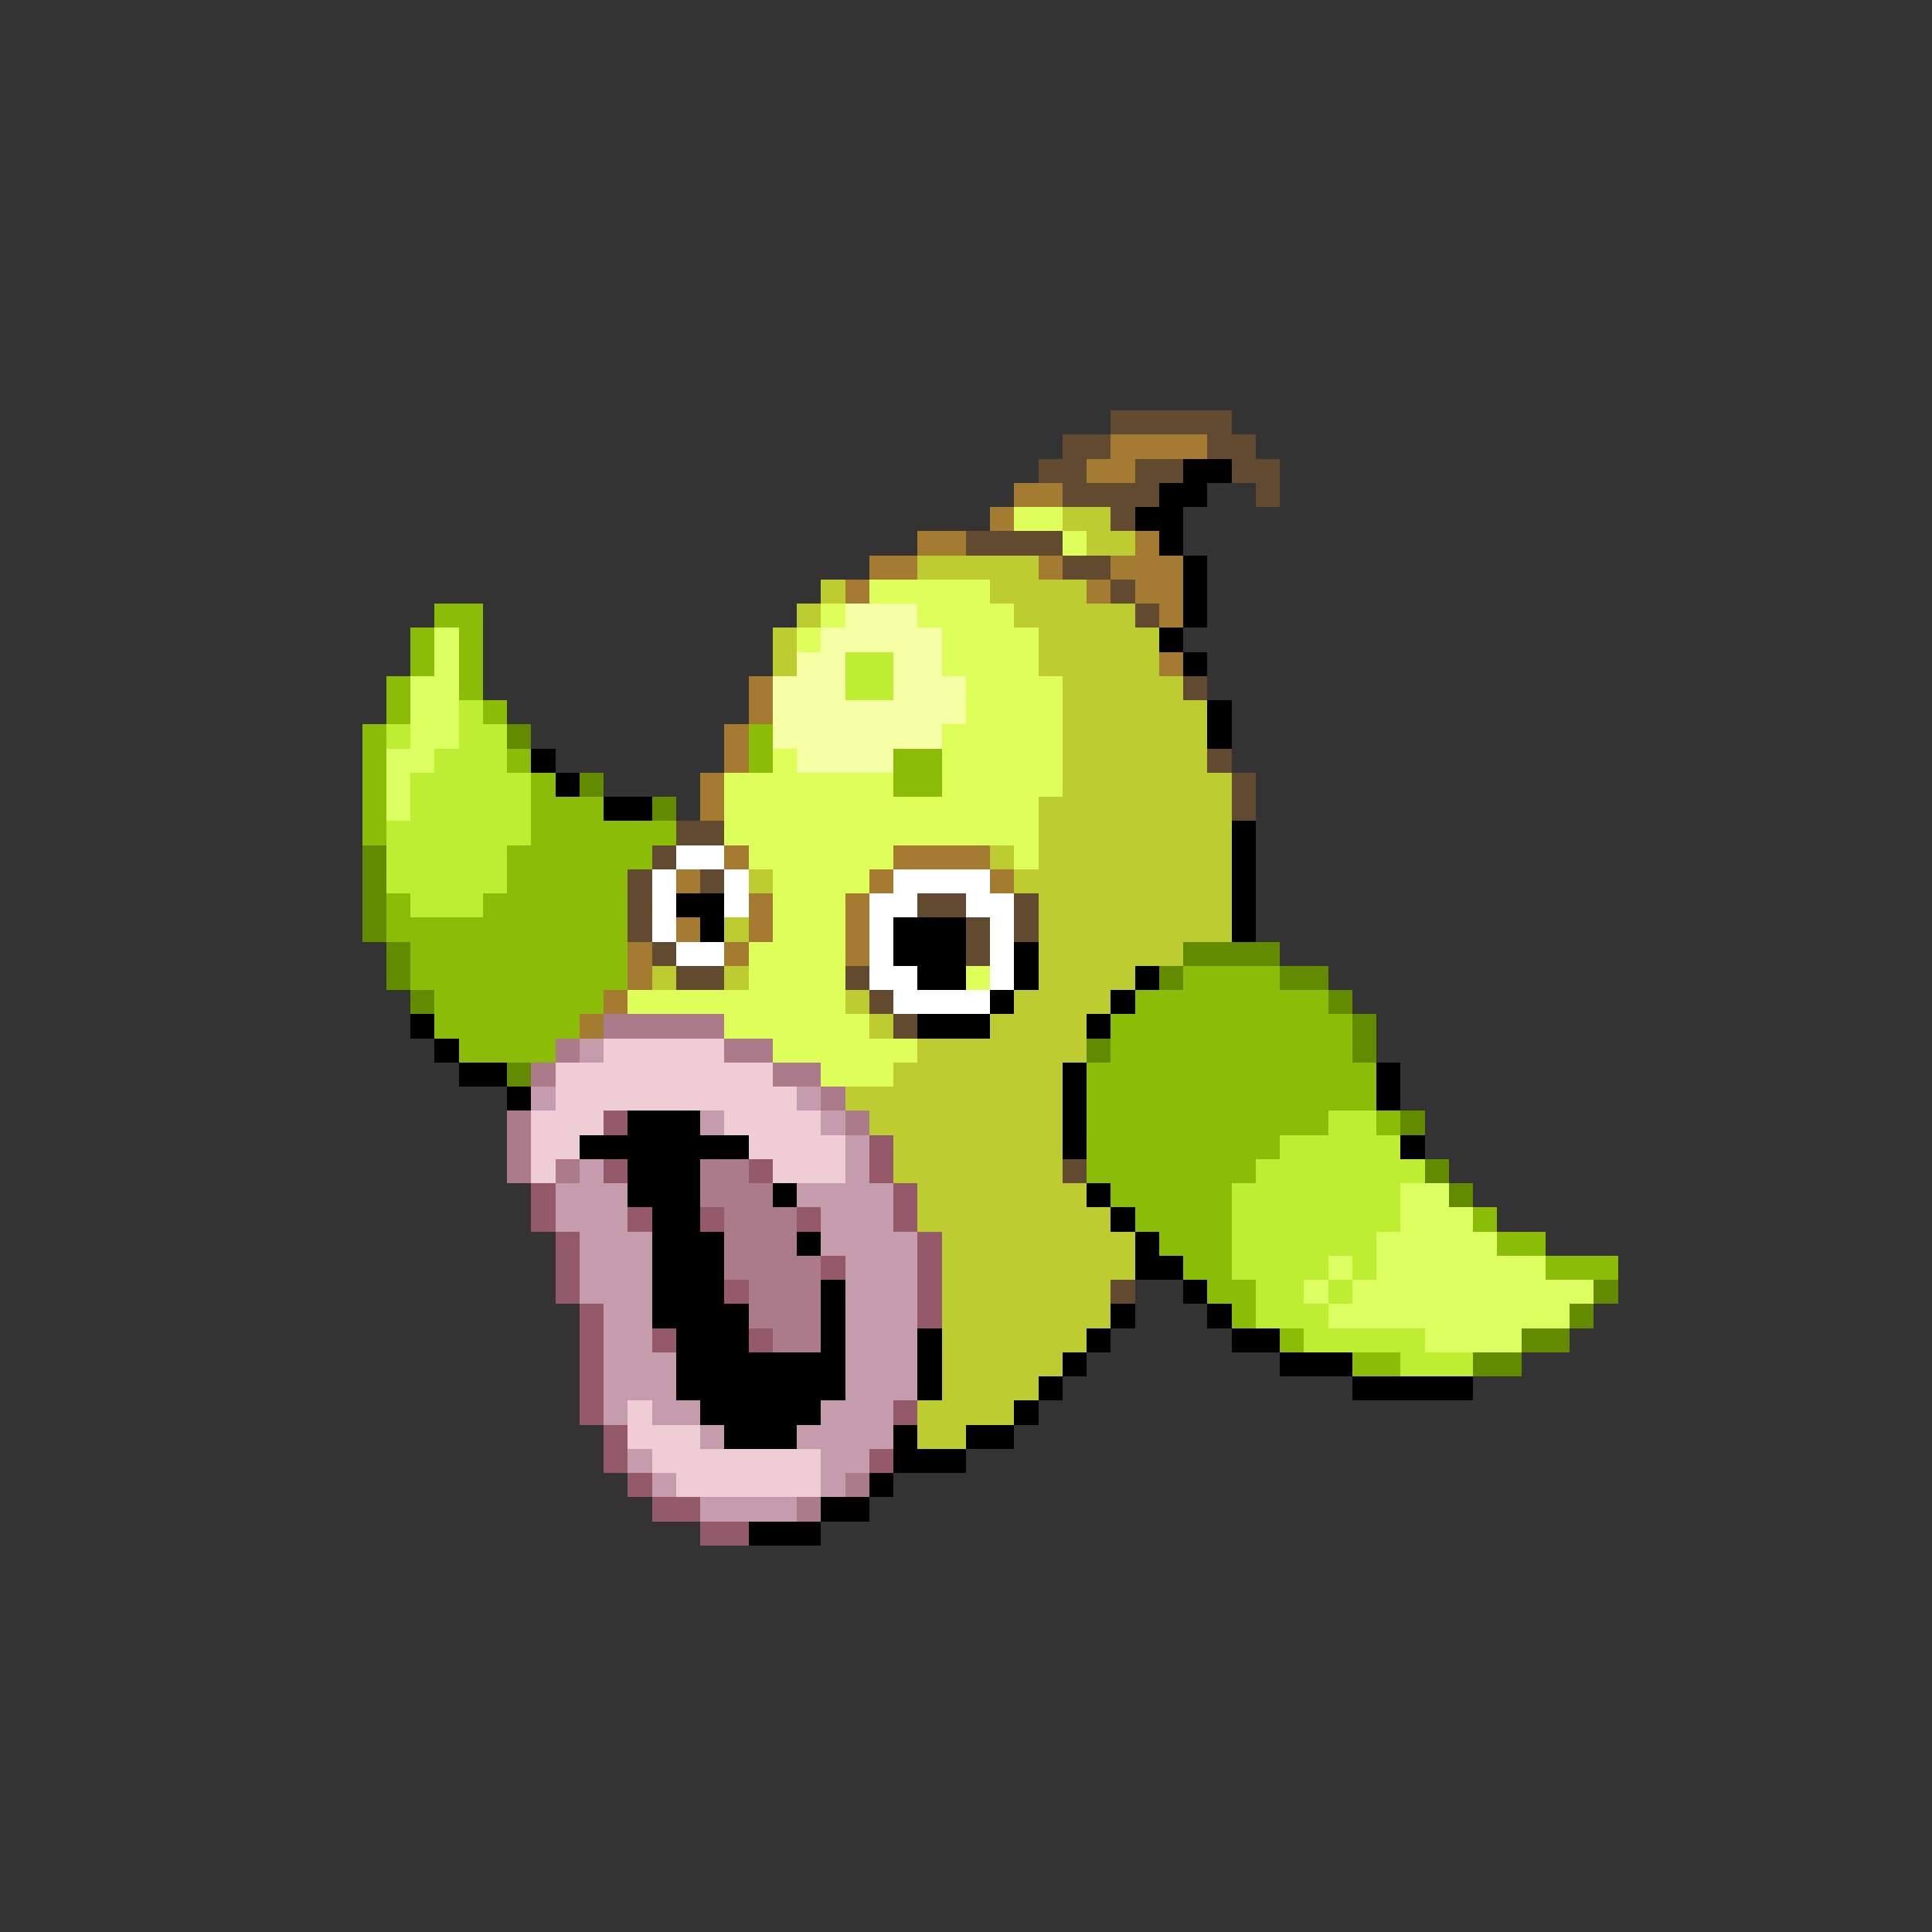 <svg xmlns="http://www.w3.org/2000/svg" viewBox="0 -0.5 80 80" shape-rendering="crispEdges">
<rect x="0" y="-0.5" width="80" height="80" fill="#333333" stroke="none"/>
<path stroke="#624a31" d="M46 17h5M44 18h2M50 18h2M43 19h2M47 19h2M51 19h2M44 20h4M52 20h1M46 21h1M40 22h4M44 23h2M46 24h1M47 25h1M49 28h1M50 31h1M51 32h1M51 33h1M28 34h2M27 35h1M26 36h1M29 36h1M26 37h1M38 37h2M42 37h1M26 38h1M40 38h1M42 38h1M27 39h1M40 39h1M28 40h2M35 40h1M36 41h1M37 42h1M44 48h1M46 53h1" />
<path stroke="#a47b31" d="M46 18h4M45 19h2M42 20h2M41 21h1M38 22h2M47 22h1M36 23h2M43 23h1M46 23h3M35 24h1M45 24h1M47 24h2M48 25h1M48 27h1M31 28h1M31 29h1M30 30h1M30 31h1M29 32h1M29 33h1M30 35h1M37 35h4M28 36h1M36 36h1M41 36h1M31 37h1M35 37h1M28 38h1M31 38h1M35 38h1M26 39h1M30 39h1M35 39h1M26 40h1M25 41h1M24 42h1" />
<path stroke="#000000" d="M49 19h2M48 20h2M47 21h2M48 22h1M49 23h1M49 24h1M49 25h1M48 26h1M49 27h1M50 29h1M50 30h1M22 31h1M23 32h1M25 33h2M51 34h1M51 35h1M51 36h1M28 37h2M51 37h1M29 38h1M37 38h3M51 38h1M37 39h3M42 39h1M38 40h2M42 40h1M47 40h1M41 41h1M46 41h1M17 42h1M38 42h3M45 42h1M18 43h1M19 44h2M44 44h1M57 44h1M21 45h1M44 45h1M57 45h1M26 46h3M44 46h1M24 47h7M44 47h1M58 47h1M26 48h3M26 49h3M32 49h1M45 49h1M27 50h2M46 50h1M27 51h3M33 51h1M47 51h1M27 52h3M47 52h2M27 53h3M34 53h1M49 53h1M27 54h4M34 54h1M46 54h1M50 54h1M28 55h3M34 55h1M38 55h1M45 55h1M51 55h2M28 56h7M38 56h1M44 56h1M53 56h3M28 57h7M38 57h1M43 57h1M56 57h5M29 58h5M42 58h1M30 59h3M37 59h1M40 59h2M37 60h3M36 61h1M34 62h2M31 63h3" />
<path stroke="#deff5a" d="M42 21h2M44 22h1M36 24h5M34 25h1M38 25h4M33 26h1M39 26h4M39 27h4M40 28h4M40 29h4M39 30h5M32 31h1M39 31h5M30 32h7M39 32h5M30 33h13M30 34h13M31 35h6M42 35h1M32 36h4M32 37h3M32 38h3M31 39h4M31 40h4M40 40h1M26 41h9M30 42h6M32 43h6M34 44h3" />
<path stroke="#bdcd31" d="M44 21h2M45 22h2M38 23h5M34 24h1M41 24h4M33 25h1M42 25h5M32 26h1M43 26h5M32 27h1M43 27h5M44 28h5M44 29h6M44 30h6M44 31h6M44 32h7M43 33h8M43 34h8M41 35h1M43 35h8M31 36h1M42 36h9M43 37h8M30 38h1M43 38h8M43 39h6M27 40h1M30 40h1M43 40h4M35 41h1M42 41h4M36 42h1M41 42h4M38 43h7M37 44h7M35 45h9M36 46h8M37 47h7M37 48h7M38 49h7M38 50h8M39 51h8M39 52h8M39 53h7M39 54h7M39 55h6M39 56h5M39 57h4M38 58h4M38 59h2" />
<path stroke="#8bbd08" d="M18 25h2M17 26h1M19 26h1M17 27h1M19 27h1M16 28h1M19 28h1M16 29h1M20 29h1M15 30h1M31 30h1M15 31h1M21 31h1M31 31h1M37 31h2M15 32h1M22 32h1M37 32h2M15 33h1M22 33h3M15 34h1M22 34h6M21 35h6M21 36h5M16 37h1M20 37h6M16 38h10M17 39h9M17 40h9M49 40h4M18 41h7M47 41h8M18 42h6M46 42h10M19 43h4M46 43h10M45 44h12M45 45h12M45 46h10M57 46h1M45 47h8M45 48h7M46 49h5M47 50h4M61 50h1M48 51h3M62 51h2M49 52h2M64 52h3M50 53h2M51 54h1M53 55h1M56 56h2" />
<path stroke="#f6ffa4" d="M35 25h3M34 26h5M33 27h2M37 27h2M32 28h3M37 28h3M32 29h8M32 30h7M33 31h4" />
<path stroke="#deff62" d="M18 26h1M18 27h1M17 28h2M17 29h2M17 30h2M16 31h2M16 32h1M16 33h1M58 49h2M58 50h3M57 51h5M55 52h1M57 52h7M54 53h1M56 53h10M55 54h10M59 55h4" />
<path stroke="#bdee31" d="M35 27h2M35 28h2M19 29h1M16 30h1M19 30h2M18 31h3M17 32h5M17 33h5M16 34h6M16 35h5M16 36h5M17 37h3M55 46h2M53 47h5M52 48h7M51 49h7M51 50h7M51 51h6M51 52h4M56 52h1M52 53h2M55 53h1M52 54h3M54 55h5M58 56h3" />
<path stroke="#628b00" d="M21 30h1M24 32h1M27 33h1M15 35h1M15 36h1M15 37h1M15 38h1M16 39h1M49 39h4M16 40h1M48 40h1M53 40h2M17 41h1M55 41h1M56 42h1M45 43h1M56 43h1M21 44h1M58 46h1M59 48h1M60 49h1M66 53h1M65 54h1M63 55h2M61 56h2" />
<path stroke="#ffffff" d="M28 35h2M27 36h1M30 36h1M37 36h4M27 37h1M30 37h1M36 37h2M40 37h2M27 38h1M36 38h1M41 38h1M28 39h2M36 39h1M41 39h1M36 40h2M41 40h1M37 41h4" />
<path stroke="#ac7b8b" d="M25 42h5M23 43h1M30 43h2M22 44h1M32 44h2M34 45h1M21 46h1M35 46h1M21 47h1M21 48h1M23 48h1M29 48h2M29 49h3M30 50h3M30 51h3M30 52h4M31 53h3M31 54h3M32 55h2M35 61h1M33 62h1" />
<path stroke="#c59cac" d="M24 43h1M22 45h1M33 45h1M29 46h1M34 46h1M35 47h1M24 48h1M35 48h1M23 49h3M33 49h4M23 50h3M34 50h3M24 51h3M34 51h4M24 52h3M35 52h3M24 53h3M35 53h3M25 54h2M35 54h3M25 55h2M35 55h3M25 56h3M35 56h3M25 57h3M35 57h3M25 58h1M27 58h2M34 58h3M29 59h1M33 59h4M26 60h1M34 60h2M27 61h1M34 61h1M29 62h4" />
<path stroke="#eecdd5" d="M25 43h5M23 44h9M23 45h10M22 46h3M30 46h4M22 47h2M31 47h4M22 48h1M32 48h3M26 58h1M26 59h3M27 60h7M28 61h6" />
<path stroke="#945a6a" d="M25 46h1M36 47h1M25 48h1M31 48h1M36 48h1M22 49h1M37 49h1M22 50h1M26 50h1M29 50h1M33 50h1M37 50h1M23 51h1M38 51h1M23 52h1M34 52h1M38 52h1M23 53h1M30 53h1M38 53h1M24 54h1M38 54h1M24 55h1M27 55h1M31 55h1M24 56h1M24 57h1M24 58h1M37 58h1M25 59h1M25 60h1M36 60h1M26 61h1M27 62h2M29 63h2" />
</svg>